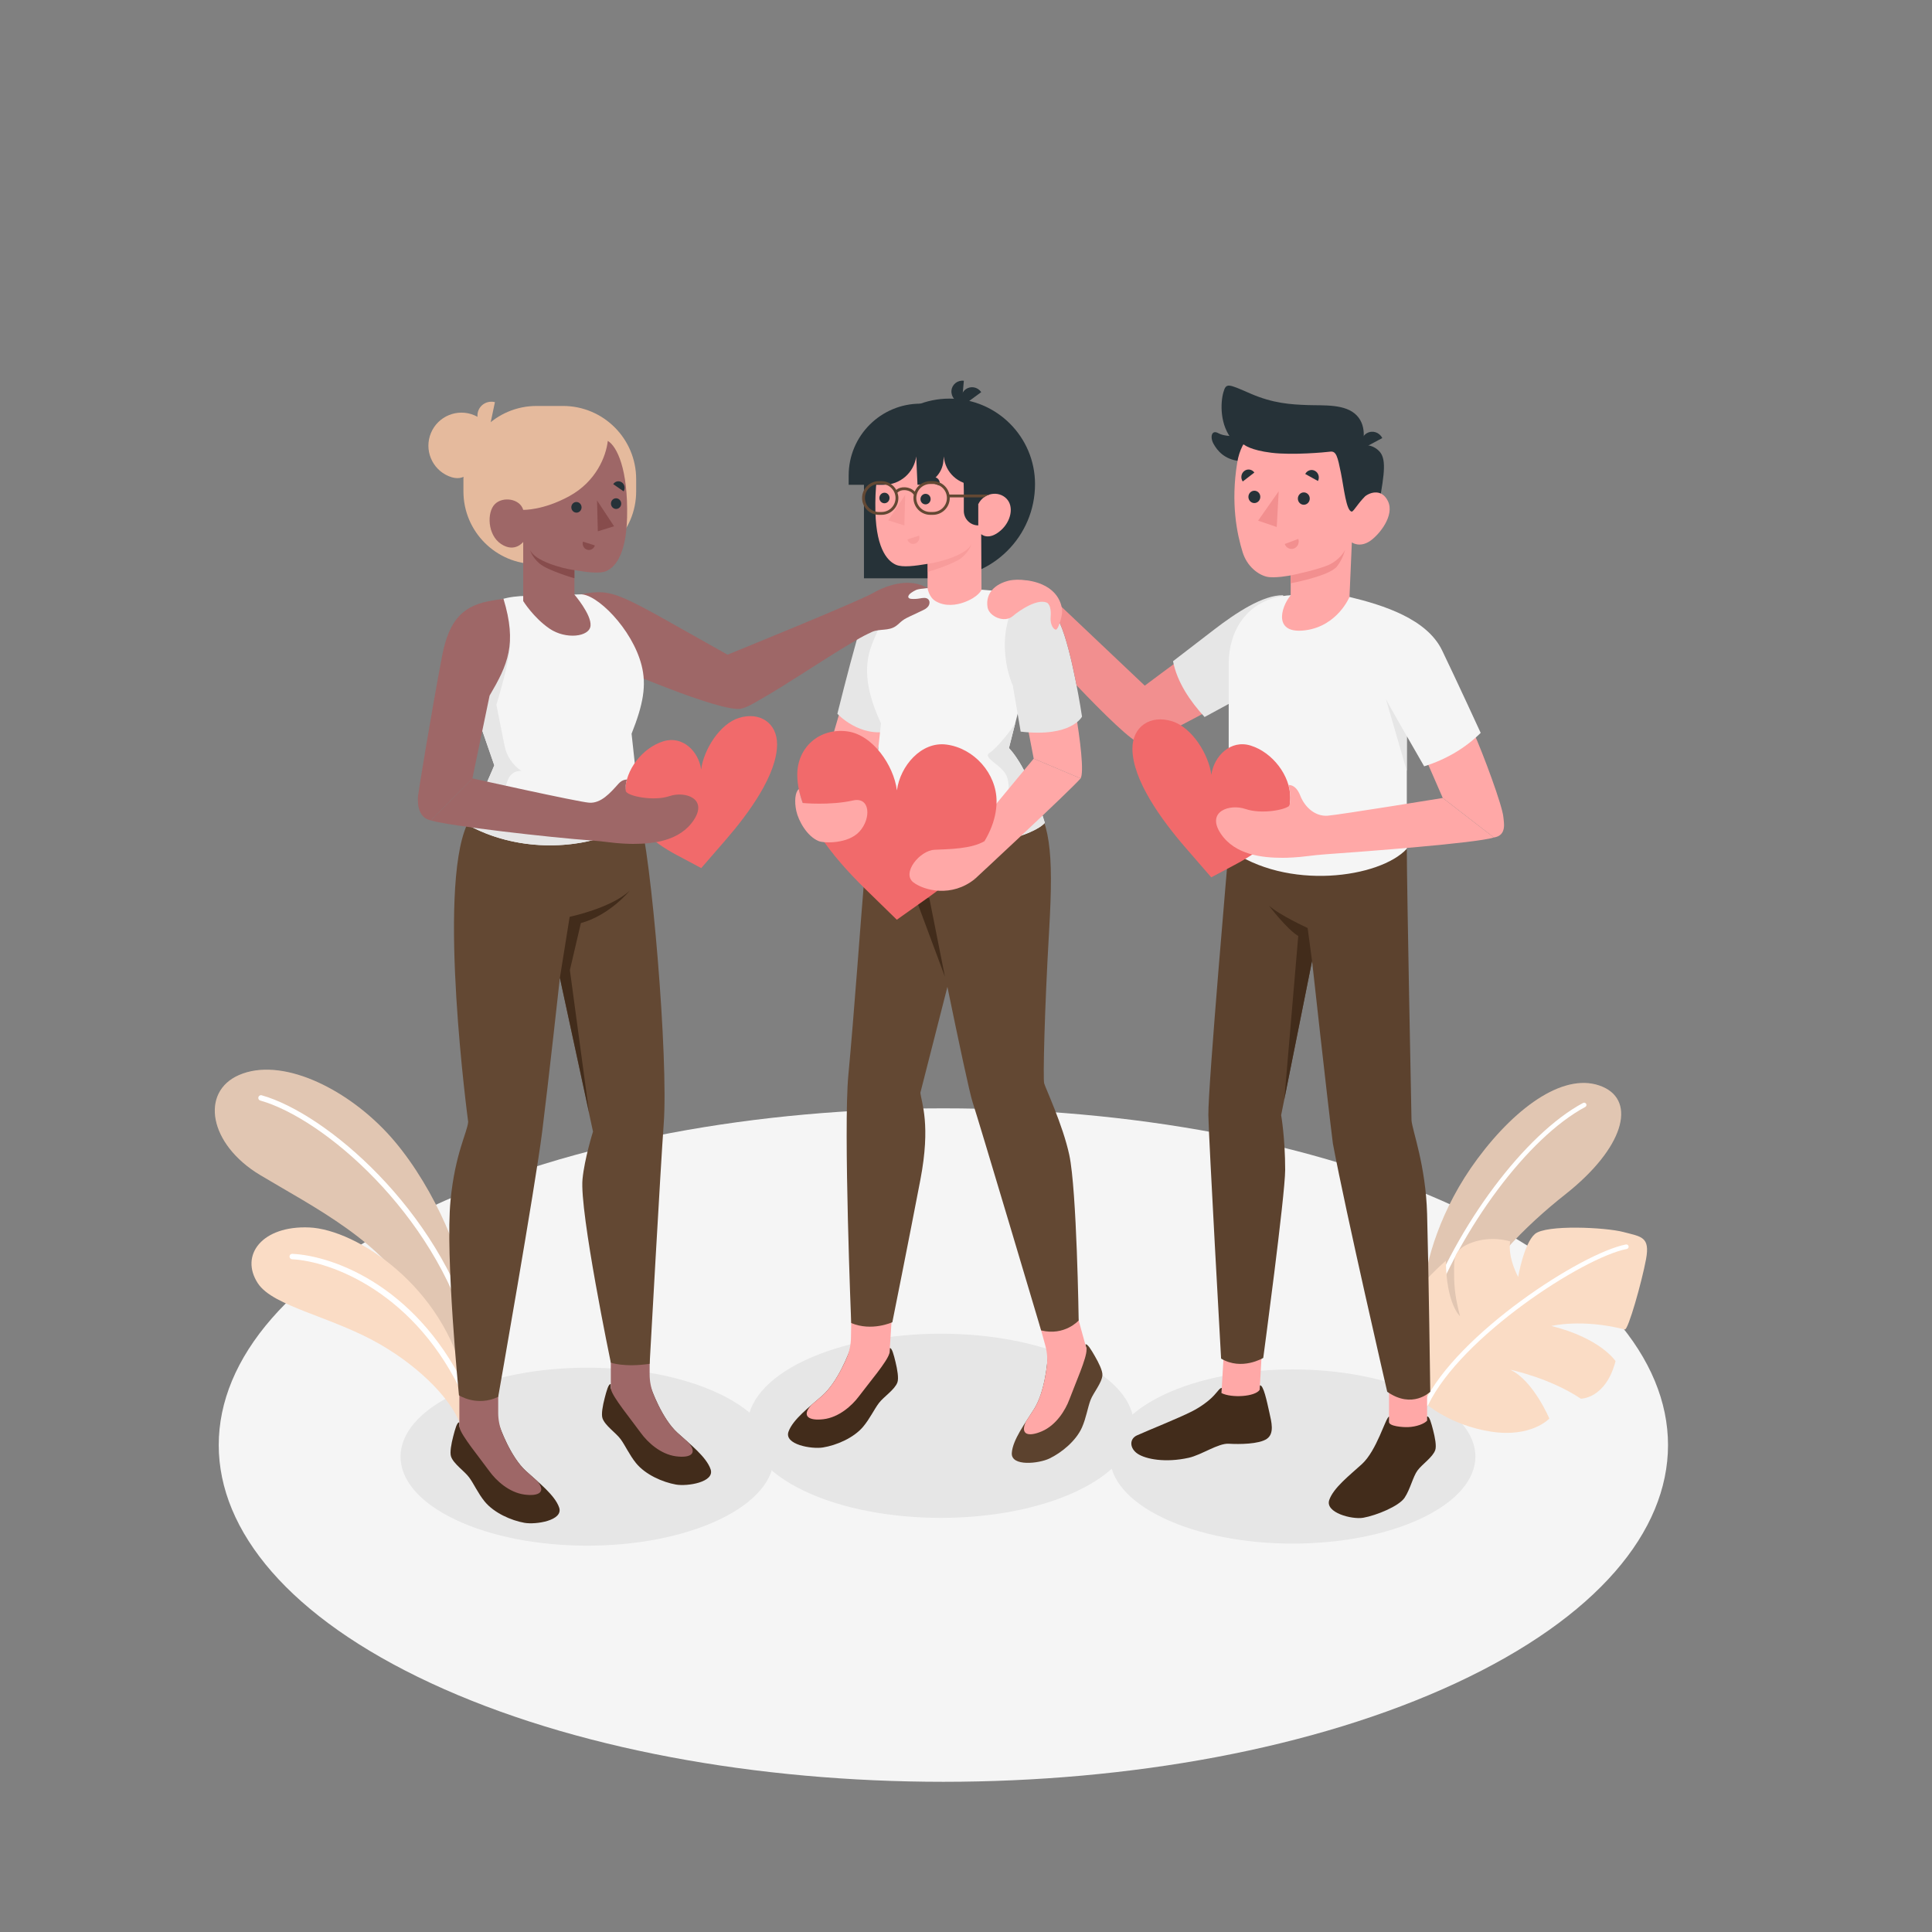 <?xml version="1.0" encoding="UTF-8" standalone="no"?>
<!DOCTYPE svg PUBLIC "-//W3C//DTD SVG 1.1//EN" "http://www.w3.org/Graphics/SVG/1.1/DTD/svg11.dtd">
<!-- Created with Vectornator (http://vectornator.io/) -->
<svg height="100%" stroke-miterlimit="10" style="fill-rule:nonzero;clip-rule:evenodd;stroke-linecap:round;stroke-linejoin:round;" version="1.1" viewBox="0 0 500 500" width="100%" xml:space="preserve" xmlns="http://www.w3.org/2000/svg" xmlns:vectornator="http://vectornator.io" xmlns:xlink="http://www.w3.org/1999/xlink">
<rect x="0" y="0" width="500" height="500" fill="#808080" stroke="none"/>
<defs/>
<g id="Untitled" vectornator:layerName="Untitled">
<g opacity="1" vectornator:layerName="Floor">
<g opacity="1" vectornator:layerName="path">
<clipPath id="ClipPath">
<path d="M0 0L500 0L500 500L0 500L0 0Z"/>
</clipPath>
<g clip-path="url(#ClipPath)">
<path d="M111.537 435.605C184.775 469.637 303.517 469.638 376.754 435.606C449.992 401.572 449.992 346.395 376.754 312.363C303.516 278.33 184.774 278.33 111.536 312.362C38.299 346.394 38.299 401.572 111.537 435.605" fill="#f5f5f5" fill-rule="nonzero" opacity="1" stroke="none" vectornator:layerName="path"/>
</g>
</g>
<g opacity="1" vectornator:layerName="path">
<clipPath id="ClipPath_2">
<path d="M0 0L500 0L500 500L0 500L0 0Z"/>
</clipPath>
<g clip-path="url(#ClipPath_2)">
<path d="M278.83 385.845C259.302 395.153 227.642 395.153 208.115 385.845C188.587 376.539 188.587 361.449 208.115 352.141C227.642 342.835 259.302 342.835 278.83 352.141C298.357 361.449 298.357 376.539 278.83 385.845" fill="#e6e6e6" fill-rule="nonzero" opacity="1" stroke="none" vectornator:layerName="path"/>
<path d="M367.981 392.88C349.512 401.684 319.569 401.684 301.099 392.88C282.63 384.079 282.63 369.806 301.099 361.003C319.569 352.201 349.512 352.201 367.981 361.003C386.451 369.806 386.451 384.079 367.981 392.88" fill="#e6e6e6" fill-rule="nonzero" opacity="1" stroke="none" vectornator:layerName="path"/>
<path d="M186.15 393.273C167.279 402.268 136.685 402.268 117.814 393.273C98.943 384.28 98.943 369.697 117.814 360.703C136.685 351.71 167.279 351.71 186.15 360.703C205.021 369.697 205.021 384.28 186.15 393.273" fill="#e6e6e6" fill-rule="nonzero" opacity="1" stroke="none" vectornator:layerName="path"/>
</g>
</g>
<g opacity="1" vectornator:layerName="path">
<clipPath id="ClipPath_3">
<path d="M0 0L500 0L500 500L0 500L0 0Z"/>
</clipPath>
<g clip-path="url(#ClipPath_3)">
<path d="M120.3 333.596C119.528 324.001 110.989 304.683 100.03 293.025C89.071 281.366 72.683 273.515 61.868 278.214C51.796 282.59 54.01 296.088 67.301 304.081C80.592 312.075 100.391 321.867 107.169 336.988L120.3 355.152L120.3 333.596Z" fill="#fadcc5" fill-rule="nonzero" opacity="1" stroke="none" vectornator:layerName="path"/>
<g opacity="0.1" vectornator:layerName="path">
<clipPath id="ClipPath_4">
<path d="M55.59 355.152L120.3 355.152L120.3 276.831L55.59 276.831L55.59 355.152Z"/>
</clipPath>
<g clip-path="url(#ClipPath_4)">
<path d="M120.3 333.596C119.528 324.001 110.989 304.683 100.03 293.025C89.071 281.366 72.683 273.515 61.868 278.214C51.796 282.59 54.01 296.088 67.301 304.081C80.592 312.075 100.391 321.867 107.169 336.988L120.3 355.152L120.3 333.596Z" fill="#000000" fill-rule="nonzero" opacity="1" stroke="none" vectornator:layerName="path"/>
</g>
</g>
<path d="M122.064 346.67C121.756 346.67 121.474 346.466 121.387 346.157C112.328 313.918 83.689 289.425 67.356 284.817C66.982 284.712 66.764 284.323 66.87 283.95C66.974 283.578 67.354 283.353 67.737 283.463C84.381 288.158 113.545 313.049 122.741 345.776C122.846 346.15 122.628 346.538 122.255 346.643C122.191 346.662 122.126 346.67 122.064 346.67" fill="#ffffff" fill-rule="nonzero" opacity="1" stroke="none" vectornator:layerName="path"/>
<path d="M118.865 368.029C116.889 362.759 109.586 354.388 98.338 347.892C85.897 340.707 70.678 338.166 66.73 332.112C61.987 324.839 67.82 317.138 80.049 317.666C92.279 318.194 114.897 333.003 120.3 357.603L118.865 368.029Z" fill="#fadcc5" fill-rule="nonzero" opacity="1" stroke="none" vectornator:layerName="path"/>
<path d="M120.753 362.181C120.485 362.181 120.23 362.027 120.112 361.766C107.81 334.513 85.608 326.385 75.588 325.895C75.201 325.876 74.901 325.546 74.92 325.159C74.939 324.769 75.253 324.472 75.657 324.49C86.737 325.032 108.837 333.37 121.394 361.188C121.554 361.541 121.396 361.959 121.042 362.119C120.948 362.161 120.85 362.181 120.753 362.181" fill="#ffffff" fill-rule="nonzero" opacity="1" stroke="none" vectornator:layerName="path"/>
<path d="M368.238 334.873C368.908 326.544 372.72 312.864 382.405 299.845C392.768 285.913 405.403 277.193 414.791 281.272C423.534 285.07 420.218 297.135 405.174 309.039C394.616 317.391 383.667 328.257 377.784 341.382L368.238 358.082L368.238 334.873Z" fill="#fadcc5" fill-rule="nonzero" opacity="1" stroke="none" vectornator:layerName="path"/>
<g opacity="0.1" vectornator:layerName="path">
<clipPath id="ClipPath_5">
<path d="M368.238 358.082L419.561 358.082L419.561 280.264L368.238 280.264L368.238 358.082Z"/>
</clipPath>
<g clip-path="url(#ClipPath_5)">
<path d="M368.238 334.873C368.908 326.544 372.72 312.864 382.405 299.845C392.768 285.913 405.403 277.193 414.791 281.272C423.534 285.07 420.218 297.135 405.174 309.039C394.616 317.391 383.667 328.257 377.784 341.382L368.238 358.082L368.238 334.873Z" fill="#000000" fill-rule="nonzero" opacity="1" stroke="none" vectornator:layerName="path"/>
</g>
</g>
<path d="M369.082 341.222C369.324 341.222 369.552 341.073 369.639 340.832C378.025 317.742 395.489 294.376 410.261 286.484C410.55 286.329 410.658 285.971 410.505 285.682C410.349 285.392 409.991 285.286 409.703 285.438C394.703 293.454 377.001 317.094 368.526 340.428C368.414 340.735 368.572 341.075 368.88 341.186C368.947 341.21 369.016 341.222 369.082 341.222" fill="#ffffff" fill-rule="nonzero" opacity="1" stroke="none" vectornator:layerName="path"/>
<path d="M369.082 363.335C369.082 363.335 375.264 368.824 385.792 370.491C396.32 372.158 400.967 367.123 400.967 367.123C400.967 367.123 396.821 357.249 390.843 354.479C390.843 354.479 400.978 356.545 409.115 361.974C409.115 361.974 415.544 362.071 418.103 352.259C418.103 352.259 414.293 346.355 401.514 343.165C401.514 343.165 409.289 341.208 420.493 344.065C421.333 344.399 424.915 331.713 425.998 325.86C427.081 320.008 424.729 320.069 420.166 318.851C415.603 317.633 400.066 316.867 397.21 319.377C394.353 321.886 392.902 330.467 392.902 330.467C392.902 330.467 390.17 325.611 390.824 321.277C390.824 321.277 386.243 319.723 381.117 321.509C375.991 323.296 376.317 325.794 376.317 329.524C376.317 333.513 376.711 336.161 377.853 340.63C377.853 340.63 374.312 337.568 374.187 326.277C374.187 326.277 367.26 332.206 364.478 337.302C361.695 342.398 362.401 355.73 369.082 363.335" fill="#fadcc5" fill-rule="nonzero" opacity="1" stroke="none" vectornator:layerName="path"/>
<path d="M369.082 363.926C369.302 363.926 369.514 363.802 369.615 363.591C378.111 345.94 409.698 325.43 421.013 323.23C421.333 323.168 421.543 322.857 421.48 322.535C421.418 322.214 421.103 322.008 420.786 322.067C409.285 324.304 377.18 345.145 368.55 363.078C368.407 363.372 368.531 363.726 368.826 363.867C368.909 363.908 368.996 363.926 369.082 363.926" fill="#ffffff" fill-rule="nonzero" opacity="1" stroke="none" vectornator:layerName="path"/>
</g>
</g>
<path d="M222.662 166.149L212.649 200.205L223.591 205.84L232.122 177.443L222.662 166.149Z" fill="#ffa8a7" fill-rule="nonzero" opacity="1" stroke="none" vectornator:layerName="path"/>
<g opacity="1" vectornator:layerName="path">
<clipPath id="ClipPath_6">
<path d="M0 0L500 0L500 500L0 500L0 0Z"/>
</clipPath>
<g clip-path="url(#ClipPath_6)">
<path d="M233.817 152.736C228.512 153.308 223.875 158.086 221.738 165.578C219.603 173.069 216.712 184.721 216.712 184.721C216.712 184.721 222.532 191.093 230.434 189.163L233.817 152.736Z" fill="#e6e6e6" fill-rule="nonzero" opacity="1" stroke="none" vectornator:layerName="path"/>
<path d="M220.166 350.166L220.189 348.729C219.596 350.406 216.852 357.62 212.808 361.193C209.593 364.033 205.216 367.303 204.066 370.509C202.869 373.842 210.011 375.082 212.98 374.604C216.431 374.05 220.913 372.168 223.382 369.23C225.119 367.165 226.243 364.701 227.486 363.074C228.728 361.448 231.561 359.655 232.249 357.761C232.627 356.72 232.234 354.421 231.757 352.477C231.32 350.693 230.846 348.731 230.236 348.889C230.231 349.105 230.219 349.984 230.219 349.984C229.477 350.781 227.446 351.551 225.169 351.603C223.698 351.636 220.136 351.287 220.166 350.166" fill="#422c1b" fill-rule="nonzero" opacity="1" stroke="none" vectornator:layerName="path"/>
<path d="M209.899 363.69C210.896 362.828 211.898 361.987 212.809 361.183C215.634 358.686 217.825 354.412 219.091 351.491C219.814 349.823 220.2 348.038 220.229 346.22L220.32 340.494L230.856 340.002L230.22 349.974L230.22 349.976L230.216 350.224L230.165 350.249C229.648 352.329 224.949 357.81 222.272 361.389C220.478 363.79 217.092 366.825 213.096 367.294C209.31 367.738 207.398 366.516 209.899 363.69" fill="#ffa8a7" fill-rule="nonzero" opacity="1" stroke="none" vectornator:layerName="path"/>
<path d="M271.573 352.003L271.19 350.618C271.094 352.394 270.493 360.088 267.619 364.656C265.334 368.287 262.055 372.657 261.854 376.057C261.645 379.593 268.847 378.771 271.562 377.476C274.716 375.972 278.487 372.904 280.029 369.389C281.114 366.918 281.498 364.237 282.232 362.327C282.966 360.417 285.179 357.898 285.305 355.887C285.376 354.782 284.351 352.687 283.345 350.955C282.424 349.367 281.417 347.619 280.876 347.941C280.932 348.15 281.168 348.997 281.168 348.997C280.68 349.97 278.948 351.281 276.778 351.972C275.376 352.418 271.86 353.087 271.573 352.003" fill="#5c422e" fill-rule="nonzero" opacity="1" stroke="none" vectornator:layerName="path"/>
<path d="M265.531 367.872C266.245 366.764 266.969 365.675 267.616 364.646C269.624 361.455 270.522 356.736 270.915 353.577C271.138 351.774 271.007 349.951 270.522 348.2L268.996 342.679L278.681 340.002L281.166 348.988L281.166 348.987L281.166 348.989L281.232 349.228L281.19 349.267C281.28 351.408 278.315 357.991 276.755 362.179C275.71 364.988 273.315 368.854 269.614 370.429C266.106 371.922 263.927 371.288 265.531 367.872" fill="#ffa8a7" fill-rule="nonzero" opacity="1" stroke="none" vectornator:layerName="path"/>
<path d="M266.151 205.229C271.73 212.39 272.737 219.787 271.519 240.725C270.301 261.663 269.918 279.172 270.225 280.347C270.533 281.522 275.067 291.139 276.732 298.908C278.683 308.004 279.16 341.732 279.16 341.732C279.16 341.732 275.568 345.805 269.449 344.316C269.449 344.316 253.289 290.003 251.723 285.289C250.158 280.575 240.221 230.968 240.221 230.968L241.731 202.962L266.151 205.229Z" fill="#634833" fill-rule="nonzero" opacity="1" stroke="none" vectornator:layerName="path"/>
<path d="M223.517 229.316C224.367 219.65 226.436 202.898 226.436 202.898L251.157 201.447C255.163 207.686 253.42 218.067 252.33 227.444L238.194 282.797C238.48 285.445 240.922 291.067 238.194 305.316C235.148 321.229 230.939 342.19 230.939 342.19C230.939 342.19 225.621 344.643 220.29 342.398C220.29 342.398 218.245 291.992 219.553 278.224C220.969 263.327 222.935 235.931 223.517 229.316" fill="#634833" fill-rule="nonzero" opacity="1" stroke="none" vectornator:layerName="path"/>
<path d="M244.554 252.794L240.519 232.488C240.519 232.488 234.496 230.396 230.433 227.344C230.433 227.344 233.758 231.634 237.494 233.851L244.554 252.794Z" fill="#422c1b" fill-rule="nonzero" opacity="1" stroke="none" vectornator:layerName="path"/>
<path d="M223.591 149.66L243.501 149.66C256.956 149.66 267.864 138.752 267.864 125.296C267.864 113.07 257.953 103.16 245.728 103.16C233.502 103.16 223.591 113.07 223.591 125.296L223.591 149.66Z" fill="#263238" fill-rule="nonzero" opacity="1" stroke="none" vectornator:layerName="path"/>
<path d="M264.15 153.44C267.988 153.63 270.818 154.355 273.425 161.904C276.032 169.453 281.484 198.425 279.657 201.448L267.521 196.332L264.469 180.418C257.61 174.529 258.026 155.559 264.15 153.44" fill="#ffa8a7" fill-rule="nonzero" opacity="1" stroke="none" vectornator:layerName="path"/>
<path d="M228.002 187.193C227.393 192.835 225.117 213.7 225.117 213.7C243.752 223.644 266.864 217.056 270.402 212.957C267.197 202.411 263.75 196.407 261.114 193.6L264.469 180.417C264.469 180.417 256.153 168.52 264.15 153.44L254.269 152.632L239.758 152.207C236.288 152.401 233.816 152.736 233.816 152.736C231.593 154.816 228.088 160.532 225.817 166.347C224.353 170.096 222.769 176.086 228.002 187.193" fill="#f5f5f5" fill-rule="nonzero" opacity="1" stroke="none" vectornator:layerName="path"/>
<path d="M264.15 153.44C268.521 153.194 271.142 154.273 274.301 161.294C277.462 168.316 280.024 185.452 280.024 185.452C280.024 185.452 277.346 190.881 264.15 189.342L262.121 177.444C262.121 177.444 256.305 165.072 264.15 153.44" fill="#e6e6e6" fill-rule="nonzero" opacity="1" stroke="none" vectornator:layerName="path"/>
<path d="M262.78 187.053C262.616 187.7 258.255 193.466 256.115 194.832C253.975 196.199 259.906 198.073 260.743 201.447C262.433 208.266 257.52 215.627 240.846 216.076C236.911 216.183 236.742 217.015 238.776 218.224C253.592 220.657 267.701 216.086 270.402 212.956C267.197 202.41 263.75 196.407 261.114 193.599L262.78 187.053Z" fill="#e6e6e6" fill-rule="nonzero" opacity="1" stroke="none" vectornator:layerName="path"/>
<path d="M231.497 112.801C229.159 114.183 226.269 120.064 226.554 132.392C226.796 142.842 230.183 145.423 231.884 146.167C233.584 146.91 236.864 146.458 240.053 145.926L240.053 152.197C240.053 152.197 240.353 154.461 242.036 155.514C244.634 157.14 247.712 156.521 249.436 155.9C253.247 154.528 254.007 152.654 254.007 152.654L253.936 138.234C253.936 138.234 255.812 140.057 258.995 137.275C261.622 134.978 262.506 131.105 260.459 129.028C258.413 126.949 254.628 127.515 253.177 130.478C253.177 130.478 251.307 130.631 249.436 127.158C249.436 127.158 249.498 117.721 247.398 116.491C240.73 112.589 235.98 112.801 231.497 112.801" fill="#ffa8a7" fill-rule="nonzero" opacity="1" stroke="none" vectornator:layerName="path"/>
<path d="M238.22 129.104C238.182 129.857 238.739 130.495 239.463 130.53C240.188 130.564 240.807 129.981 240.845 129.229C240.882 128.475 240.325 127.837 239.6 127.803C238.875 127.769 238.258 128.351 238.22 129.104" fill="#263238" fill-rule="nonzero" opacity="1" stroke="none" vectornator:layerName="path"/>
<g opacity="0.5" vectornator:layerName="path">
<clipPath id="ClipPath_7">
<path d="M234.817 140.767L237.937 140.767L237.937 138.625L234.817 138.625L234.817 140.767Z"/>
</clipPath>
<g clip-path="url(#ClipPath_7)">
<path d="M237.869 138.625L234.817 139.599C235.071 140.472 235.959 140.962 236.802 140.693C237.645 140.425 238.122 139.499 237.869 138.625" fill="#f28f8f" fill-rule="nonzero" opacity="1" stroke="none" vectornator:layerName="path"/>
</g>
</g>
<path d="M228.174 125.018L230.833 123.175C230.347 122.416 229.359 122.213 228.625 122.723C227.891 123.231 227.689 124.259 228.174 125.018" fill="#263238" fill-rule="nonzero" opacity="1" stroke="none" vectornator:layerName="path"/>
<path d="M240.052 124.491L243.072 125.651C243.426 124.822 243.037 123.891 242.203 123.571C241.369 123.251 240.406 123.663 240.052 124.491" fill="#263238" fill-rule="nonzero" opacity="1" stroke="none" vectornator:layerName="path"/>
<path d="M227.585 128.817C227.547 129.57 228.104 130.208 228.829 130.243C229.554 130.277 230.172 129.694 230.21 128.942C230.248 128.188 229.69 127.55 228.966 127.516C228.241 127.482 227.623 128.064 227.585 128.817" fill="#263238" fill-rule="nonzero" opacity="1" stroke="none" vectornator:layerName="path"/>
<g opacity="0.5" vectornator:layerName="path">
<clipPath id="ClipPath_8">
<path d="M229.887 135.975L234.258 135.975L234.258 128.065L229.887 128.065L229.887 135.975Z"/>
</clipPath>
<g clip-path="url(#ClipPath_8)">
<path d="M234.258 128.065L234.049 135.975L229.886 134.685L234.258 128.065Z" fill="#f28f8f" fill-rule="nonzero" opacity="1" stroke="none" vectornator:layerName="path"/>
</g>
</g>
<g opacity="0.5" vectornator:layerName="path">
<clipPath id="ClipPath_9">
<path d="M240.052 148.018L251.403 148.018L251.403 140.766L240.052 140.766L240.052 148.018Z"/>
</clipPath>
<g clip-path="url(#ClipPath_9)">
<path d="M240.052 145.926C243.412 145.486 250.325 143.499 251.402 140.766C251.402 140.766 251.044 142.484 248.979 144.254C246.913 146.024 240.052 148.018 240.052 148.018L240.052 145.926Z" fill="#f28f8f" fill-rule="nonzero" opacity="1" stroke="none" vectornator:layerName="path"/>
</g>
</g>
<path d="M248.931 104.343L249.442 98.539C247.813 98.342 246.377 99.481 246.236 101.084C246.095 102.686 247.301 104.146 248.931 104.343" fill="#263238" fill-rule="nonzero" opacity="1" stroke="none" vectornator:layerName="path"/>
<path d="M249.242 104.929L253.941 101.486C253.015 100.13 251.213 99.803 249.915 100.754C248.617 101.705 248.316 103.574 249.242 104.929" fill="#263238" fill-rule="nonzero" opacity="1" stroke="none" vectornator:layerName="path"/>
<path d="M253.177 130.478L253.177 135.975C251.112 135.975 249.436 134.3 249.436 132.233L249.436 127.158L253.177 130.478Z" fill="#263238" fill-rule="nonzero" opacity="1" stroke="none" vectornator:layerName="path"/>
<path d="M238.218 104.466L238.218 104.466C227.954 104.466 219.634 112.787 219.634 123.05L219.634 125.46L228.728 125.46C232.961 125.46 236.544 122.331 237.114 118.136L237.447 125.46C240.937 125.46 243.848 122.792 244.151 119.316L244.256 118.122C244.587 122.266 248.046 125.46 252.203 125.46L253.01 125.46L253.941 112.329L238.218 104.466Z" fill="#263238" fill-rule="nonzero" opacity="1" stroke="none" vectornator:layerName="path"/>
<path d="M241.435 132.504L240.762 132.504C238.764 132.504 237.138 130.878 237.138 128.879C237.138 126.88 238.764 125.254 240.762 125.254L241.435 125.254C243.434 125.254 245.06 126.88 245.06 128.879C245.06 130.878 243.434 132.504 241.435 132.504M228.142 132.504L227.468 132.504C225.47 132.504 223.844 130.878 223.844 128.879C223.844 126.88 225.47 125.254 227.468 125.254L228.142 125.254C230.14 125.254 231.767 126.88 231.767 128.879C231.767 130.878 230.14 132.504 228.142 132.504M256.089 127.984L245.701 127.984C245.286 126.008 243.532 124.52 241.435 124.52L240.762 124.52C238.946 124.52 237.389 125.637 236.734 127.219C236.139 126.585 235.223 126.164 234.19 126.111C233.288 126.065 232.503 126.313 231.94 126.783C231.196 125.441 229.782 124.52 228.142 124.52L227.468 124.52C225.064 124.52 223.108 126.475 223.108 128.879C223.108 131.283 225.064 133.239 227.468 133.239L228.142 133.239C230.546 133.239 232.501 131.283 232.501 128.879C232.501 128.393 232.403 127.933 232.255 127.496C232.67 127.052 233.362 126.805 234.153 126.845C235.148 126.896 236.053 127.357 236.456 128.019L236.492 127.997C236.434 128.282 236.402 128.577 236.402 128.879C236.402 131.283 238.358 133.239 240.762 133.239L241.435 133.239C243.839 133.239 245.795 131.283 245.795 128.879C245.795 128.824 245.781 128.774 245.779 128.719L254.618 128.719C254.988 128.426 255.485 128.185 256.089 127.984" fill="#634833" fill-rule="nonzero" opacity="1" stroke="none" vectornator:layerName="path"/>
<path d="M279.657 201.447C276.95 204.613 252.33 227.444 252.33 227.444L253.177 213.648L267.521 196.331L279.657 201.447Z" fill="#ffa8a7" fill-rule="nonzero" opacity="1" stroke="none" vectornator:layerName="path"/>
<path d="M232.095 238.025L240.441 232.109C248.41 226.458 257.911 217.581 257.911 207.368C257.911 200.216 252.114 193.648 244.962 192.696C238.382 191.82 232.948 198.297 232.122 204.544C231.297 198.078 225.862 190.154 219.282 189.278C212.131 188.327 206.333 193.353 206.333 200.504C206.333 210.73 215.807 222.124 223.754 229.882L232.095 238.025Z" fill="#f16a6b" fill-rule="nonzero" opacity="1" stroke="none" vectornator:layerName="path"/>
<path d="M254.793 217.682C251.444 219.694 245.721 219.748 241.869 219.921C238.018 220.094 233.263 225.984 236.388 228.359C239.147 230.456 246.307 232.357 252.33 227.445L254.793 217.682Z" fill="#ffa8a7" fill-rule="nonzero" opacity="1" stroke="none" vectornator:layerName="path"/>
<path d="M206.722 204.214C205.799 204.949 205.529 207.359 206.095 209.923C206.628 212.345 208.818 216.465 211.904 217.682C213.309 218.236 219.437 218.422 222.386 215.251C225.513 211.888 225.26 206.145 220.773 207.157C214.824 208.499 207.75 207.817 207.75 207.817C207.348 206.751 207.005 205.552 206.722 204.214" fill="#ffa8a7" fill-rule="nonzero" opacity="1" stroke="none" vectornator:layerName="path"/>
</g>
</g>
<path d="M369.333 372.871L359.479 372.871L359.479 358.519L369.333 358.519L369.333 372.871Z" fill="#ffa8a7" fill-rule="nonzero" opacity="1" stroke="none" vectornator:layerName="path"/>
<g opacity="1" vectornator:layerName="path">
<clipPath id="ClipPath_10">
<path d="M0 0L500 0L500 500L0 500L0 0Z"/>
</clipPath>
<g clip-path="url(#ClipPath_10)">
<path d="M359.478 368.006L359.478 366.596C358.535 367.007 356.344 375.366 352.434 378.933C349.325 381.768 345.084 385.043 344.006 388.204C342.884 391.491 349.912 393.306 352.816 392.792C356.19 392.194 362.039 389.818 363.507 387.616C364.975 385.414 365.663 382.164 366.856 380.549C368.048 378.935 370.799 377.133 371.444 375.265C371.798 374.238 371.377 371.991 370.879 370.091C370.422 368.349 369.928 366.433 369.332 366.596C369.332 366.809 369.332 367.671 369.332 367.671C368.618 368.464 366.638 369.251 364.406 369.337C362.963 369.392 359.466 369.106 359.478 368.006" fill="#422c1b" fill-rule="nonzero" opacity="1" stroke="none" vectornator:layerName="path"/>
<path d="M325.868 361.888L316.018 362.227L316.86 347.714L326.71 347.375L325.868 361.888Z" fill="#ffa8a7" fill-rule="nonzero" opacity="1" stroke="none" vectornator:layerName="path"/>
<path d="M316.195 359.19C315.683 359.208 315.293 359.928 314.164 361.149C312.799 362.626 310.568 364.218 308.367 365.32C304.676 367.168 297.502 370.009 294.255 371.472C292.226 372.386 292.322 374.836 294.419 376.231C296.515 377.625 301.578 378.629 307.656 377.27C310.967 376.529 315.278 373.471 318.007 373.636C320.735 373.801 325.841 373.762 327.854 372.374C329.869 370.985 329.063 368.021 328.494 365.474C327.873 362.693 326.983 358.345 326.062 358.534L325.996 359.692C324.81 361.486 318.719 361.847 316.117 360.526L316.195 359.19Z" fill="#422c1b" fill-rule="nonzero" opacity="1" stroke="none" vectornator:layerName="path"/>
<path d="M327.427 174.734C322.977 179.004 296.757 192.684 295.317 192.484C293.157 192.184 285.357 184.444 278.617 177.364C277.567 171.944 276.027 165.114 274.307 161.294C272.977 158.344 271.747 156.444 270.437 155.244L270.887 153.404L296.267 177.444C296.267 177.444 324.117 156.484 328.217 155.244C332.307 154.004 331.877 170.464 327.427 174.734" fill="#f28f8f" fill-rule="nonzero" opacity="1" stroke="none" vectornator:layerName="path"/>
<path d="M261.005 150.292C257.595 151.142 255.005 153.439 255.568 157.117C255.939 159.542 259.94 161.305 262.086 159.468C263.822 157.98 268.998 154.413 271.369 156.24C271.741 156.99 272.064 157.835 271.9 159.753C271.735 161.67 272.72 163.037 273.304 162.945C273.887 162.854 274.777 159.801 274.865 158.598C275.001 156.741 273.938 151.285 265.627 150.175C265.627 150.175 265.645 150.193 265.651 150.2C264.05 149.944 262.269 149.977 261.005 150.292" fill="#ffa8a7" fill-rule="nonzero" opacity="1" stroke="none" vectornator:layerName="path"/>
<path d="M389.081 211.533C388.858 208.55 383.793 194.954 381.269 189.342L368.504 195.319L373.39 206.519L386.62 216.743C390.046 216.223 389.175 212.793 389.081 211.533" fill="#ffa8a7" fill-rule="nonzero" opacity="1" stroke="none" vectornator:layerName="path"/>
<path d="M364.08 219.667C364.08 229.078 365.297 289.956 365.297 289.956C365.526 292.664 368.98 301.575 369.333 314.157C369.73 328.299 370.155 360.184 370.155 360.184C370.155 360.184 365.533 364.765 359.01 360.184C359.01 360.184 348.262 313.644 344.953 295.962C343.412 283.743 339.558 248.689 339.558 248.689L331.559 288.592C331.559 288.592 332.601 294.514 332.601 302.763C332.601 309.255 326.929 351.425 326.929 351.425C326.929 351.425 321.364 354.802 316.018 351.599C316.018 351.599 312.812 294.535 312.722 288.593C312.61 281.328 317.985 219.667 317.985 219.667L364.08 219.667Z" fill="#5c422e" fill-rule="nonzero" opacity="1" stroke="none" vectornator:layerName="path"/>
<path d="M339.558 248.689L338.414 240.168C338.414 240.168 330.977 236.757 328.379 234.345C328.379 234.345 333.052 240.513 335.987 242.231L332.39 284.445L339.558 248.689Z" fill="#422c1b" fill-rule="nonzero" opacity="1" stroke="none" vectornator:layerName="path"/>
<path d="M332.043 154.043C326.871 153.98 319.96 158.524 314.2 162.949C308.441 167.374 303.582 171.115 303.582 171.115C304.616 176.538 308.026 181.497 311.745 185.563L328.259 176.605C328.259 176.605 335.465 161.981 332.043 154.043" fill="#e6e6e6" fill-rule="nonzero" opacity="1" stroke="none" vectornator:layerName="path"/>
<path d="M349.245 154.489C358.081 156.616 369.295 160.185 373.219 168.329C377.143 176.473 383.202 189.673 383.202 189.673C379.218 193.59 374.362 196.497 368.571 198.321L364.08 190.504L364.08 219.666C357.169 227.184 333.076 230.687 317.985 219.666L317.985 171.626C317.985 163.949 322.25 154.728 334.027 154.043L349.245 154.489Z" fill="#f5f5f5" fill-rule="nonzero" opacity="1" stroke="none" vectornator:layerName="path"/>
<path d="M364.08 190.504C364.08 190.504 359.649 182.815 358.687 180.965L364.08 199.524L364.08 190.504Z" fill="#e6e6e6" fill-rule="nonzero" opacity="1" stroke="none" vectornator:layerName="path"/>
<path d="M352.561 115.203C352.561 115.203 355.003 114.785 356.907 116.731C358.773 118.639 358.385 122.172 356.904 130.29L351.136 130.952L352.561 115.203Z" fill="#263238" fill-rule="nonzero" opacity="1" stroke="none" vectornator:layerName="path"/>
<path d="M318.932 112.855C318.932 112.855 316.602 112.856 315.324 112.122C313.553 111.105 313.09 113.117 314.061 114.865C315.032 116.613 316.843 118.891 320.753 119.322C320.805 119.071 322.409 114.817 322.409 114.817L318.932 112.855Z" fill="#263238" fill-rule="nonzero" opacity="1" stroke="none" vectornator:layerName="path"/>
<path d="M349.855 130.956C350.711 131.467 351.934 129.822 352.99 128.717C354.045 127.612 357.493 126.102 359.212 129.726C360.965 133.419 356.987 138.33 354.651 139.953C351.876 141.881 349.856 140.368 349.856 140.368L349.245 154.489C349.245 154.489 346.181 161.983 337.888 163.107C329.595 164.231 331.303 157.394 334.027 154.043L334.04 148.909C334.04 148.909 329.76 149.753 327.735 149.232C325.59 148.681 322.735 146.604 321.593 142.91C320.159 138.272 318.452 130.304 320.197 119.693C322.303 106.879 336.75 106.667 344.846 111.763C352.943 116.86 349.855 130.956 349.855 130.956" fill="#ffa8a7" fill-rule="nonzero" opacity="1" stroke="none" vectornator:layerName="path"/>
<path d="M349.855 132.397C350.286 132.405 351.923 129.688 352.99 128.718C354.466 127.374 352.561 115.204 352.561 115.204C352.561 115.204 354.055 110.587 351.136 107.526C348.217 104.465 342.56 104.981 338.424 104.833C334.121 104.677 329.512 104.418 323.637 101.866C317.763 99.314 317.324 99.011 316.594 101.591C315.866 104.171 315.591 110.08 319.097 114.039L322.014 115.111C322.014 115.111 323.588 116.508 329.068 117.176C334.547 117.843 343.081 117.047 344.248 116.888C345.836 116.67 346.175 118.21 347.033 122.417C347.784 126.11 348.408 132.369 349.855 132.397" fill="#263238" fill-rule="nonzero" opacity="1" stroke="none" vectornator:layerName="path"/>
<path d="M352.554 116.149L357.732 113.37C356.996 111.886 355.242 111.306 353.812 112.073C352.382 112.84 351.819 114.666 352.554 116.149" fill="#263238" fill-rule="nonzero" opacity="1" stroke="none" vectornator:layerName="path"/>
<path d="M334.04 148.909C334.04 148.909 341.719 147.362 344.403 145.935C346.199 144.98 347.679 143.325 348.113 142.263C348.113 142.263 347.611 144.542 346.006 146.594C344.042 149.104 334.04 150.952 334.04 150.952L334.04 148.909Z" fill="#f28f8f" fill-rule="nonzero" opacity="1" stroke="none" vectornator:layerName="path"/>
<path d="M335.886 129.036C335.886 129.919 336.574 130.633 337.424 130.63C338.274 130.628 338.963 129.91 338.963 129.028C338.963 128.144 338.274 127.431 337.424 127.433C336.574 127.435 335.886 128.153 335.886 129.036" fill="#263238" fill-rule="nonzero" opacity="1" stroke="none" vectornator:layerName="path"/>
<path d="M337.796 122.665L341.088 124.482C341.573 123.536 341.23 122.363 340.32 121.861C339.412 121.359 338.281 121.719 337.796 122.665" fill="#263238" fill-rule="nonzero" opacity="1" stroke="none" vectornator:layerName="path"/>
<path d="M336.001 139.469L332.488 140.787C332.836 141.794 333.904 142.315 334.874 141.951C335.844 141.587 336.349 140.476 336.001 139.469" fill="#f28f8f" fill-rule="nonzero" opacity="1" stroke="none" vectornator:layerName="path"/>
<path d="M321.625 124.606L324.627 122.294C324.015 121.435 322.847 121.255 322.018 121.894C321.188 122.532 321.014 123.747 321.625 124.606" fill="#263238" fill-rule="nonzero" opacity="1" stroke="none" vectornator:layerName="path"/>
<path d="M323.088 128.598C323.088 129.481 323.777 130.195 324.627 130.192C325.477 130.19 326.166 129.472 326.166 128.589C326.166 127.706 325.477 126.993 324.627 126.995C323.777 126.997 323.088 127.715 323.088 128.598" fill="#263238" fill-rule="nonzero" opacity="1" stroke="none" vectornator:layerName="path"/>
<path d="M330.928 127.139L330.422 136.392L325.591 134.746L330.928 127.139Z" fill="#f28f8f" fill-rule="nonzero" opacity="1" stroke="none" vectornator:layerName="path"/>
<path d="M313.472 227.054L320.082 223.534C326.394 220.172 333.918 214.468 333.918 206.378C333.918 200.715 329.327 194.702 323.663 192.95C318.451 191.337 314.148 195.708 313.493 200.54C312.84 195.304 308.535 188.269 303.325 186.657C297.66 184.904 293.069 188.075 293.069 193.739C293.069 201.838 300.572 212.185 306.867 219.44L313.472 227.054Z" fill="#f16a6b" fill-rule="nonzero" opacity="1" stroke="none" vectornator:layerName="path"/>
<path d="M386.62 216.743L373.39 206.519C373.39 206.519 346.721 210.858 343.589 211.104C340.457 211.35 337.702 208.983 336.508 205.908C335.314 202.834 333.452 203.169 333.452 203.169C333.999 204.995 334.012 206.753 333.748 208.465C332.674 209.616 326.501 210.779 322.339 209.37C318.176 207.96 312.15 210.007 315.883 215.675C319.616 221.344 326.874 221.997 331.917 222.001C333.311 222.002 335.788 221.896 338.223 221.58C339.854 221.368 341.476 221.203 343.118 221.086C353.438 220.351 381.929 218.216 386.62 216.743" fill="#ffa8a7" fill-rule="nonzero" opacity="1" stroke="none" vectornator:layerName="path"/>
</g>
</g>
<g opacity="1" vectornator:layerName="path">
<clipPath id="ClipPath_11">
<path d="M0 0L500 0L500 500L0 500L0 0Z"/>
</clipPath>
<g clip-path="url(#ClipPath_11)">
<path d="M150.141 153.821C159.242 152.155 159.643 153.405 188.278 169.427C188.278 169.427 222.012 155.748 226.011 153.439C230.009 151.131 235.745 149.589 240.051 152.196C239.347 152.23 237.67 152.399 236.999 152.72C236.507 152.956 234.875 153.799 235.078 154.554C235.162 154.868 235.554 154.967 235.879 154.99C236.577 155.041 237.282 155.006 237.972 154.885C238.767 154.747 239.724 154.546 240.269 155.141C240.716 155.629 240.6 156.443 240.193 156.964C239.786 157.485 239.165 157.784 238.566 158.066C237.58 158.529 236.595 158.993 235.608 159.457C234.894 159.793 234.175 160.132 233.545 160.607C232.953 161.054 232.451 161.613 231.842 162.035C229.945 163.349 227.713 162.667 225.718 163.516C225.379 163.66 225.041 163.836 224.706 163.994C223.24 164.685 221.836 165.512 220.443 166.338C216.361 168.758 212.374 171.339 208.369 173.883C204.471 176.36 200.58 178.868 196.56 181.145C195.095 181.975 193.508 182.994 191.849 183.39C186.795 184.596 158.116 172.109 158.116 172.109L150.141 153.821Z" fill="#9e6767" fill-rule="nonzero" opacity="1" stroke="none" vectornator:layerName="path"/>
<path d="M145.806 145.999L138.769 145.999C128.368 145.999 119.936 137.567 119.936 127.166L119.936 124.004C119.936 113.542 128.417 105.061 138.879 105.061L145.696 105.061C156.158 105.061 164.639 113.542 164.639 124.004L164.639 127.166C164.639 137.567 156.207 145.999 145.806 145.999" fill="#e5ba9d" fill-rule="nonzero" opacity="1" stroke="none" vectornator:layerName="path"/>
<path d="M128.932 369.557L128.932 368.12C129.499 369.806 132.128 377.062 136.115 380.699C139.285 383.59 143.608 386.929 144.708 390.152C145.852 393.504 138.691 394.63 135.729 394.106C132.288 393.496 127.837 391.544 125.414 388.567C123.71 386.474 122.625 383.993 121.409 382.347C120.193 380.701 117.389 378.864 116.73 376.958C116.369 375.912 116.798 373.62 117.306 371.683C117.772 369.907 118.277 367.953 118.883 368.12C118.885 368.336 118.883 369.215 118.883 369.215C119.613 370.024 121.631 370.826 123.907 370.913C125.378 370.97 128.944 370.678 128.932 369.557" fill="#422c1b" fill-rule="nonzero" opacity="1" stroke="none" vectornator:layerName="path"/>
<path d="M138.983 383.241C138 382.364 137.011 381.507 136.113 380.688C133.328 378.147 131.205 373.838 129.985 370.898C129.289 369.219 128.931 367.427 128.931 365.61L128.931 359.883L118.882 359.883L118.882 369.205L118.882 369.206L118.882 369.455L118.933 369.48C119.417 371.568 124.028 377.123 126.648 380.744C128.404 383.173 131.741 386.262 135.729 386.794C139.507 387.298 141.439 386.107 138.983 383.241" fill="#9e6767" fill-rule="nonzero" opacity="1" stroke="none" vectornator:layerName="path"/>
<path d="M168.127 359.65L168.127 358.213C168.694 359.899 171.323 367.155 175.31 370.792C178.48 373.683 182.803 377.022 183.903 380.245C185.047 383.597 177.886 384.724 174.924 384.199C171.483 383.59 167.032 381.638 164.609 378.661C162.905 376.567 161.82 374.087 160.604 372.441C159.388 370.795 156.584 368.957 155.925 367.052C155.564 366.005 155.993 363.713 156.501 361.777C156.967 360 157.472 358.046 158.078 358.213C158.08 358.43 158.078 359.309 158.078 359.309C158.808 360.117 160.826 360.92 163.102 361.007C164.573 361.063 168.139 360.772 168.127 359.65" fill="#422c1b" fill-rule="nonzero" opacity="1" stroke="none" vectornator:layerName="path"/>
<path d="M178.179 373.335C177.196 372.458 176.207 371.601 175.309 370.782C172.524 368.241 170.401 363.932 169.181 360.992C168.485 359.313 168.127 357.521 168.127 355.704L168.127 349.976L158.078 349.976L158.078 359.299L158.078 359.3L158.078 359.549L158.129 359.574C158.613 361.662 163.224 367.217 165.844 370.838C167.6 373.267 170.937 376.356 174.925 376.888C178.703 377.392 180.635 376.2 178.179 373.335" fill="#9e6767" fill-rule="nonzero" opacity="1" stroke="none" vectornator:layerName="path"/>
<path d="M120.882 213.388C113.091 230.403 121.163 290.341 121.163 290.341C120.929 293.102 117.772 298.535 116.596 310.687C115.206 325.047 118.776 361.1 118.776 361.1C118.776 361.1 123.429 364.143 128.931 361.504C128.931 361.504 138.508 307.203 140.309 292.927C141.881 280.468 144.897 253.072 144.897 253.072L153.47 292.86C153.47 292.86 151.27 299.839 150.755 305.157C149.942 313.555 158.078 352.653 158.078 352.653C158.078 352.653 161.545 353.925 168.127 352.955C168.127 352.955 171.005 301.07 171.763 290.954C173.037 273.965 168.526 220.955 165.409 210.898L120.882 213.388Z" fill="#634833" fill-rule="nonzero" opacity="1" stroke="none" vectornator:layerName="path"/>
<path d="M144.898 253.072L147.428 237.268C147.428 237.268 158.127 235.052 162.981 230.49C162.981 230.49 157.889 236.822 150.327 238.897L147.486 251.064L152.452 287.905L144.898 253.072Z" fill="#422c1b" fill-rule="nonzero" opacity="1" stroke="none" vectornator:layerName="path"/>
<path d="M134.624 154.276L134.624 154.276C124.637 154.963 123.936 159.786 121.436 165.062C119.534 169.077 119.513 173.734 120.964 177.934L127.924 198.069C127.924 198.069 124.666 205.945 120.882 213.388C138.349 223.136 160.158 218.012 165.41 210.898C165.632 209.389 164.282 197.593 163.451 189.887C166.527 182.171 167.339 177.279 166.041 172.178C163.632 162.71 154.279 153.485 150.141 153.821L134.624 154.276Z" fill="#f5f5f5" fill-rule="nonzero" opacity="1" stroke="none" vectornator:layerName="path"/>
<path d="M128.615 211.833C128.615 211.833 130.673 203.636 131.408 201.868C132.531 199.168 134.945 199.523 134.945 199.523C132.681 198.022 131.11 195.68 130.579 193.016L128.46 182.369C128.46 182.369 132.397 169.862 131.997 165.577L121.974 166.156C121.974 166.156 121.47 166.507 120.678 167.058C119.583 170.575 119.747 174.413 120.965 177.934L127.925 198.069C127.925 198.069 124.666 205.945 120.883 213.388C133.755 220.572 148.978 219.675 158.202 215.86L128.615 211.833Z" fill="#e6e6e6" fill-rule="nonzero" opacity="1" stroke="none" vectornator:layerName="path"/>
<path d="M108.184 205.991C108.241 205.199 111.687 184.014 114.427 169.713C116.275 160.068 120.107 156.543 127.635 155.377L130.297 154.964C133.865 166.69 131.408 172.002 126.705 180.032L122.258 201.448L111.51 212.321C107.814 211.587 108.104 207.107 108.184 205.991" fill="#9e6767" fill-rule="nonzero" opacity="1" stroke="none" vectornator:layerName="path"/>
<path d="M157.297 114.1C159.658 115.495 162.576 121.433 162.288 133.882C162.044 144.433 158.624 147.038 156.907 147.79C155.19 148.541 151.878 148.084 148.659 147.548L148.659 153.879C148.659 153.879 153.108 159.048 152.828 161.951C152.548 164.855 146.403 165.541 142.239 162.704C138.075 159.868 135.406 155.551 135.406 155.551L135.406 140.245C135.406 140.245 133.232 143.147 129.677 140.787C126.122 138.426 125.987 132.582 128.054 130.484C130.12 128.386 134.575 129.05 135.406 131.949C135.406 131.949 140.54 132.137 147.378 128.38C154.215 124.624 156.842 118.191 157.297 114.1" fill="#9e6767" fill-rule="nonzero" opacity="1" stroke="none" vectornator:layerName="path"/>
<path d="M150.508 131.231C150.546 131.991 149.984 132.636 149.252 132.67C148.52 132.705 147.896 132.117 147.858 131.357C147.82 130.597 148.382 129.952 149.114 129.918C149.845 129.883 150.47 130.471 150.508 131.231" fill="#263238" fill-rule="nonzero" opacity="1" stroke="none" vectornator:layerName="path"/>
<path d="M150.862 140.175L153.944 141.158C153.688 142.04 152.791 142.534 151.94 142.263C151.089 141.992 150.607 141.057 150.862 140.175" fill="#874c4c" fill-rule="nonzero" opacity="1" stroke="none" vectornator:layerName="path"/>
<path d="M161.387 127.158L158.702 125.297C159.192 124.531 160.19 124.326 160.932 124.84C161.673 125.354 161.877 126.391 161.387 127.158" fill="#263238" fill-rule="nonzero" opacity="1" stroke="none" vectornator:layerName="path"/>
<path d="M160.768 130.272C160.806 131.032 160.244 131.677 159.512 131.711C158.78 131.746 158.156 131.158 158.118 130.397C158.08 129.637 158.642 128.993 159.373 128.958C160.105 128.923 160.73 129.512 160.768 130.272" fill="#263238" fill-rule="nonzero" opacity="1" stroke="none" vectornator:layerName="path"/>
<path d="M154.509 129.513L154.719 137.5L158.923 136.198L154.509 129.513Z" fill="#874c4c" fill-rule="nonzero" opacity="1" stroke="none" vectornator:layerName="path"/>
<path d="M148.659 147.548C145.265 147.103 138.285 145.097 137.198 142.338C137.198 142.338 137.56 144.072 139.645 145.86C141.73 147.647 148.659 149.66 148.659 149.66L148.659 147.548Z" fill="#874c4c" fill-rule="nonzero" opacity="1" stroke="none" vectornator:layerName="path"/>
<path d="M181.478 224.661L175.118 221.274C169.045 218.039 161.806 212.551 161.806 204.768C161.806 199.318 166.223 193.534 171.673 191.847C176.687 190.296 180.828 194.501 181.457 199.151C182.086 194.113 186.228 187.344 191.242 185.792C196.691 184.107 201.109 187.158 201.109 192.607C201.109 200.399 193.89 210.355 187.834 217.335L181.478 224.661Z" fill="#f16a6b" fill-rule="nonzero" opacity="1" stroke="none" vectornator:layerName="path"/>
<path d="M111.51 212.32L122.258 201.447C122.258 201.447 149.388 207.494 152.452 207.736C155.517 207.976 157.943 205.215 160.089 202.804C161.11 201.656 162.232 201.759 162.232 201.759C161.946 202.628 161.813 203.864 161.961 204.766C162.419 206.051 169.173 207.418 173.246 206.039C177.32 204.659 183.216 206.662 179.563 212.208C175.91 217.756 168.808 218.395 163.873 218.399C162.509 218.4 160.086 218.296 157.704 217.986C156.107 217.778 154.519 217.618 152.913 217.503C142.815 216.783 116.1 213.761 111.51 212.32" fill="#9e6767" fill-rule="nonzero" opacity="1" stroke="none" vectornator:layerName="path"/>
<path d="M122.724 107.455C127.081 109.278 126.099 113.017 124.276 117.374C122.453 121.731 120.481 125.056 116.124 123.233C111.766 121.411 109.712 116.401 111.535 112.044C113.357 107.687 118.367 105.632 122.724 107.455" fill="#e5ba9d" fill-rule="nonzero" opacity="1" stroke="none" vectornator:layerName="path"/>
<path d="M126.56 111.35L128.085 104.074C126.051 103.577 124.06 104.803 123.639 106.813C123.218 108.822 124.525 110.853 126.56 111.35" fill="#e5ba9d" fill-rule="nonzero" opacity="1" stroke="none" vectornator:layerName="path"/>
</g>
</g>
</g>
</g>
</svg>
